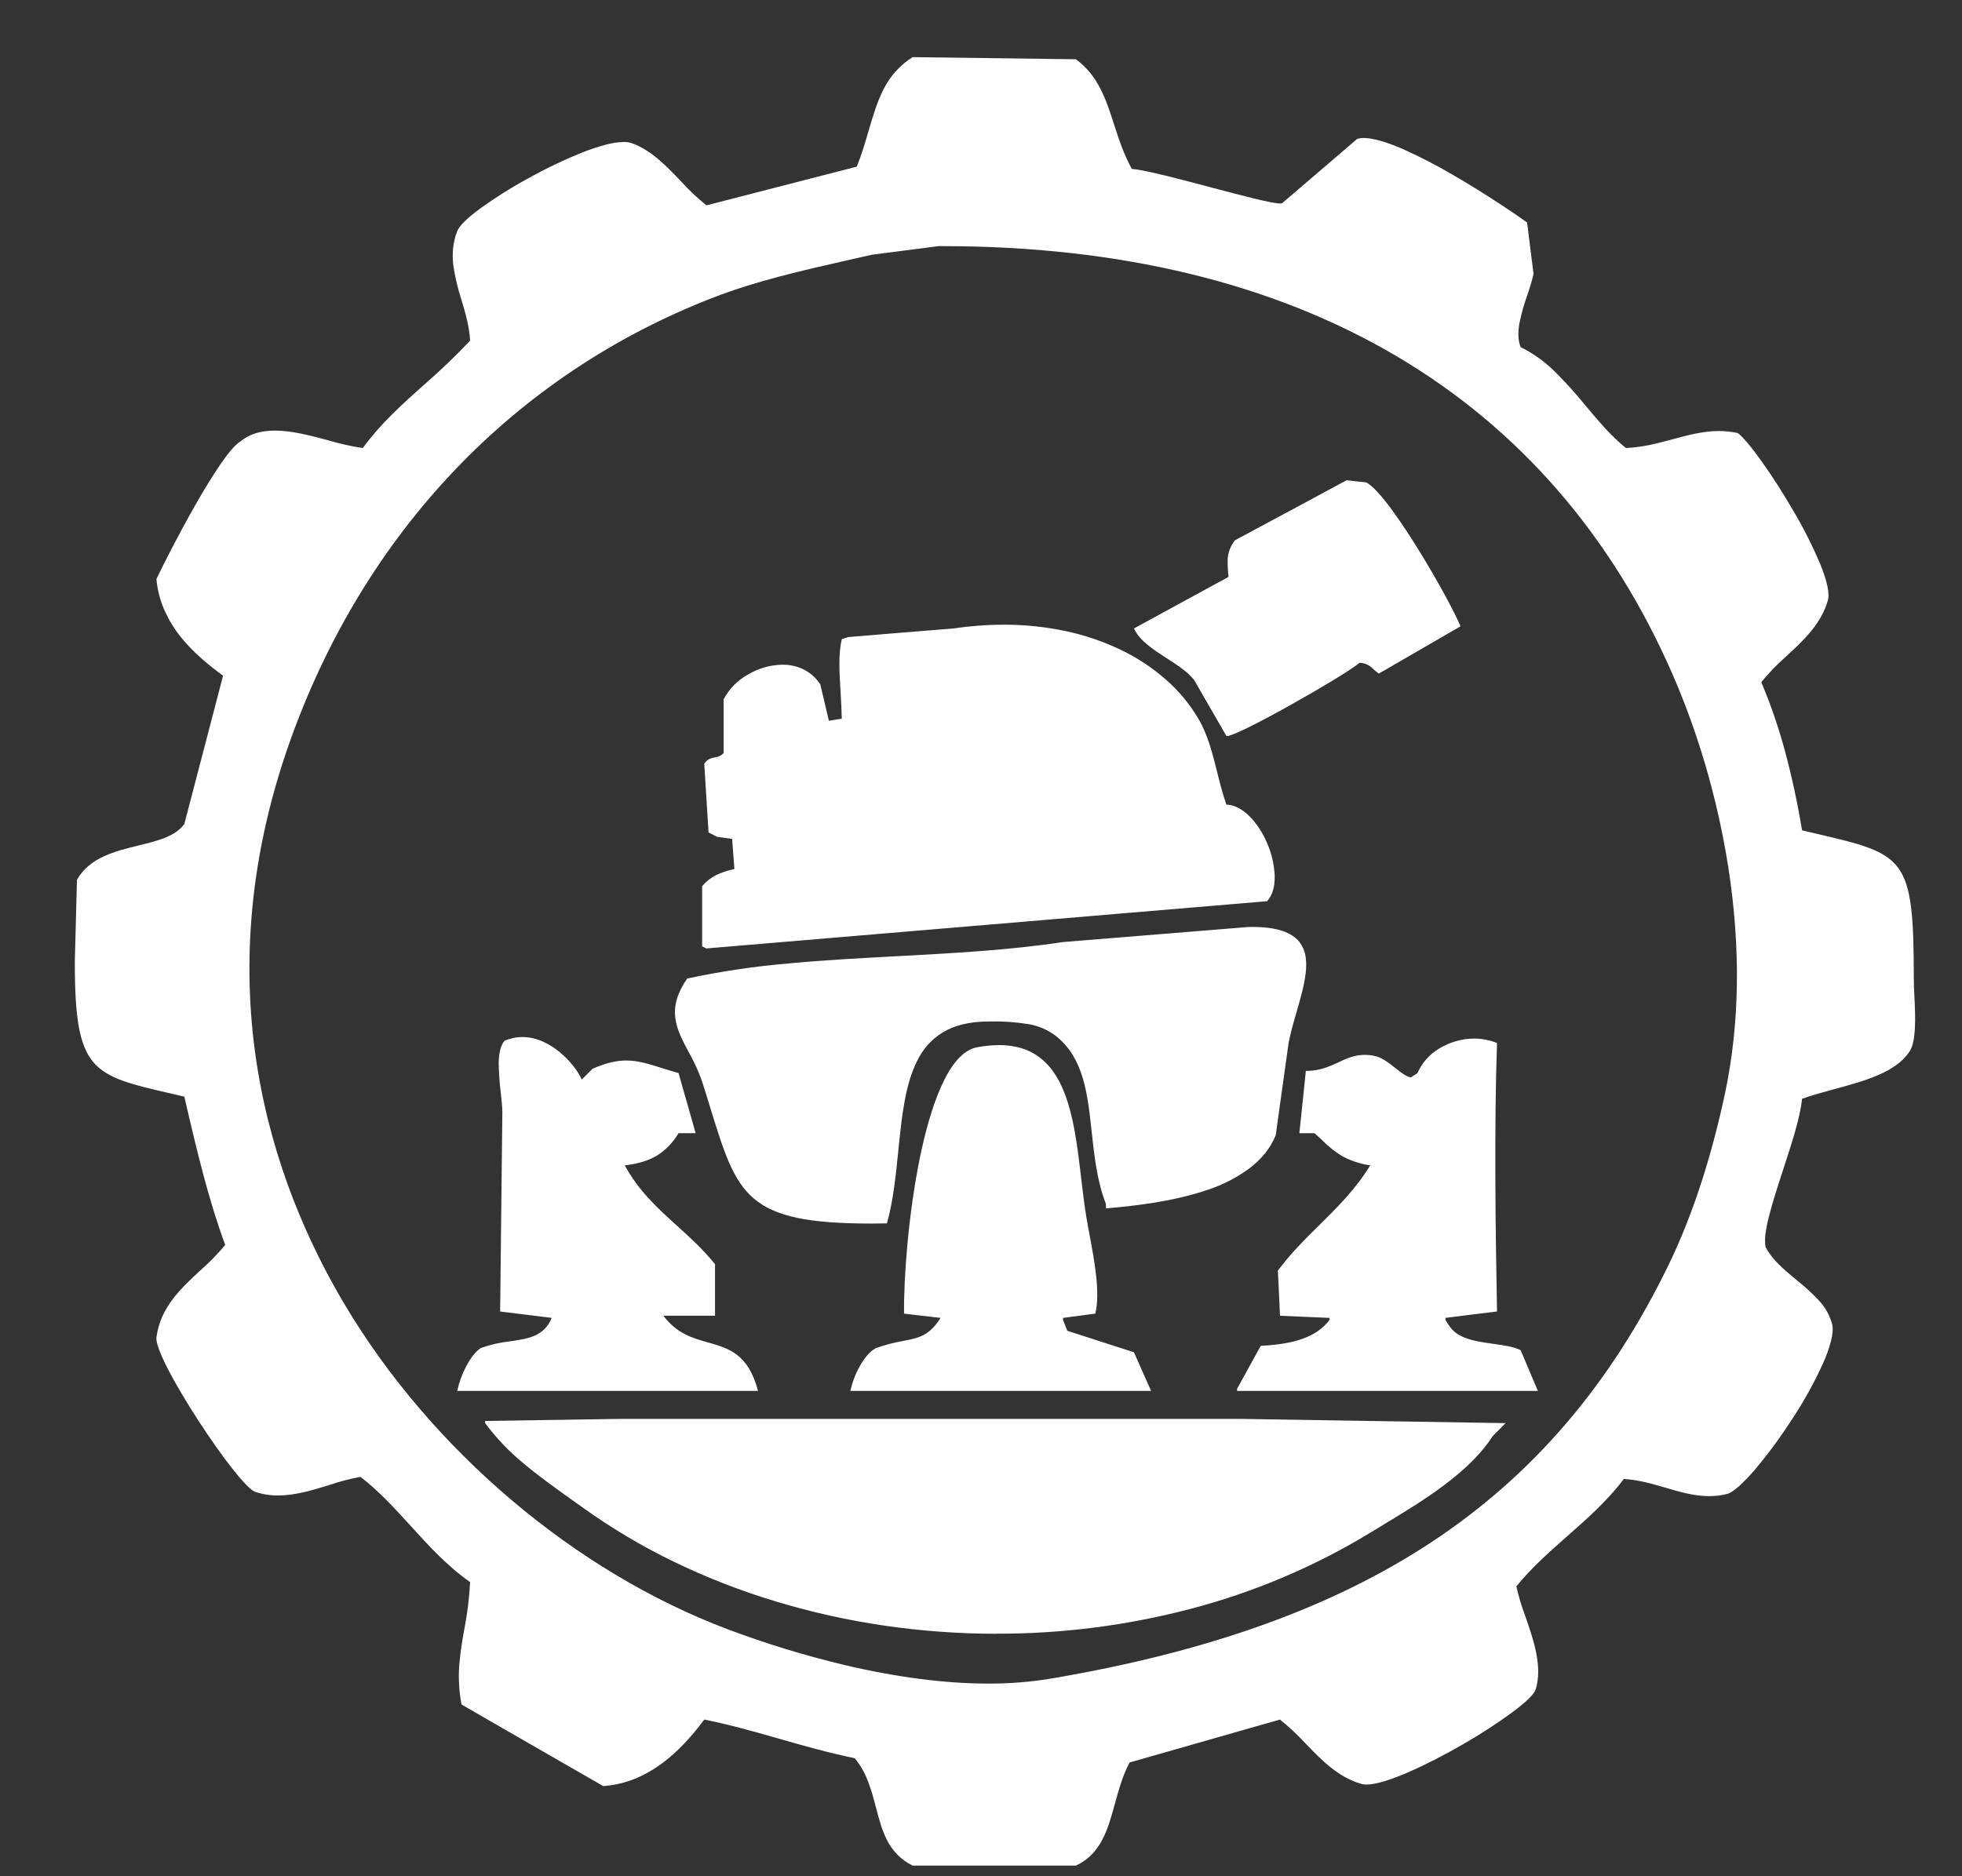 <svg width="23" height="22" viewBox="0 0 23 22" fill="none" xmlns="http://www.w3.org/2000/svg">
<rect x="0" y="0" width="23" height="22" fill="#333333" stroke="none"/>
<path d="M12.613 21.875H10.699C10.632 21.843 10.572 21.8 10.52 21.747C10.473 21.699 10.433 21.644 10.402 21.584C10.34 21.465 10.305 21.332 10.268 21.191C10.215 20.99 10.161 20.782 10.019 20.616C9.705 20.551 9.41 20.467 9.124 20.385C8.828 20.3 8.548 20.221 8.256 20.163C8.097 20.377 7.94 20.541 7.775 20.666C7.676 20.741 7.568 20.804 7.453 20.853C7.332 20.903 7.203 20.934 7.072 20.943L5.926 20.284L5.41 19.986C5.382 19.837 5.373 19.684 5.383 19.532C5.395 19.394 5.414 19.256 5.44 19.12C5.477 18.932 5.501 18.742 5.511 18.551C5.246 18.366 5.027 18.126 4.816 17.894C4.633 17.693 4.444 17.485 4.226 17.317C4.102 17.34 3.979 17.372 3.86 17.413C3.665 17.473 3.463 17.535 3.26 17.535C3.169 17.536 3.079 17.522 2.992 17.493C2.944 17.477 2.85 17.381 2.72 17.216C2.601 17.065 2.461 16.866 2.324 16.655C2.184 16.439 2.059 16.228 1.972 16.06C1.874 15.87 1.826 15.739 1.834 15.68C1.88 15.33 2.119 15.109 2.35 14.895C2.455 14.803 2.552 14.704 2.64 14.597C2.447 14.076 2.309 13.502 2.161 12.859C2.111 12.848 2.062 12.836 2.02 12.826C1.546 12.717 1.26 12.652 1.092 12.452C1.009 12.352 0.955 12.218 0.922 12.029C0.891 11.851 0.877 11.617 0.877 11.273C0.881 11.111 0.885 10.949 0.89 10.787L0.89 10.78C0.894 10.625 0.898 10.47 0.902 10.316C0.938 10.253 0.984 10.198 1.039 10.152C1.093 10.107 1.152 10.07 1.216 10.042C1.343 9.982 1.485 9.948 1.622 9.914C1.845 9.86 2.056 9.809 2.161 9.661L2.303 9.118C2.407 8.72 2.511 8.321 2.615 7.923C2.464 7.812 2.27 7.659 2.115 7.464C2.04 7.37 1.978 7.267 1.929 7.158C1.877 7.041 1.845 6.917 1.834 6.79C1.981 6.476 2.578 5.321 2.816 5.178C2.921 5.091 3.053 5.049 3.222 5.049C3.422 5.049 3.639 5.107 3.848 5.163C3.981 5.203 4.115 5.233 4.252 5.253C4.357 5.112 4.473 4.98 4.599 4.856C4.723 4.733 4.855 4.615 4.983 4.501C5.167 4.341 5.343 4.172 5.511 3.994C5.502 3.828 5.455 3.667 5.408 3.511C5.366 3.383 5.335 3.251 5.315 3.117C5.306 3.051 5.305 2.983 5.311 2.917C5.318 2.846 5.334 2.776 5.36 2.71C5.383 2.649 5.479 2.555 5.637 2.439C5.814 2.312 5.999 2.196 6.19 2.092C6.392 1.979 6.601 1.879 6.815 1.792C6.905 1.756 6.998 1.725 7.092 1.699C7.163 1.679 7.236 1.667 7.31 1.665C7.341 1.664 7.371 1.668 7.4 1.677C7.63 1.756 7.809 1.944 7.982 2.125C8.074 2.227 8.174 2.321 8.281 2.408L10.044 1.954C10.102 1.809 10.143 1.668 10.183 1.532C10.234 1.357 10.283 1.192 10.358 1.046C10.435 0.891 10.553 0.761 10.699 0.67L12.464 0.693L12.613 0.695C12.675 0.741 12.732 0.795 12.781 0.855C12.826 0.912 12.866 0.974 12.899 1.039C12.966 1.169 13.012 1.309 13.059 1.457C13.115 1.629 13.172 1.806 13.268 1.98C13.444 1.997 13.837 2.102 14.218 2.203C14.574 2.297 14.911 2.386 15.007 2.386C15.015 2.387 15.023 2.386 15.031 2.382L15.912 1.627C15.936 1.621 15.961 1.618 15.986 1.618C16.093 1.618 16.248 1.662 16.446 1.748C16.645 1.837 16.838 1.937 17.026 2.047C17.432 2.282 17.796 2.532 17.902 2.609C17.918 2.742 17.935 2.874 17.951 3.006L17.96 3.073L17.977 3.214C17.957 3.296 17.933 3.378 17.905 3.458C17.867 3.563 17.837 3.67 17.814 3.779C17.791 3.898 17.796 3.994 17.826 4.07C17.979 4.146 18.118 4.247 18.238 4.368C18.361 4.491 18.477 4.621 18.587 4.756C18.735 4.933 18.888 5.115 19.06 5.253C19.257 5.245 19.436 5.197 19.609 5.15C19.792 5.101 19.965 5.054 20.151 5.054C20.224 5.054 20.298 5.062 20.37 5.077C20.426 5.116 20.524 5.232 20.647 5.404C20.77 5.575 20.903 5.783 21.023 5.99C21.142 6.19 21.246 6.398 21.337 6.611C21.42 6.816 21.451 6.961 21.427 7.042C21.348 7.317 21.143 7.508 20.944 7.692C20.837 7.786 20.737 7.888 20.647 7.999C20.761 8.268 20.855 8.545 20.93 8.827C21.005 9.105 21.071 9.411 21.125 9.736C21.181 9.749 21.235 9.762 21.282 9.773C21.808 9.896 22.097 9.963 22.254 10.179C22.409 10.393 22.435 10.751 22.435 11.474C22.435 11.536 22.438 11.609 22.442 11.686C22.448 11.802 22.454 11.935 22.448 12.05C22.442 12.183 22.421 12.274 22.385 12.33C22.342 12.393 22.289 12.447 22.227 12.49C22.16 12.537 22.088 12.577 22.012 12.608C21.855 12.676 21.674 12.725 21.499 12.772C21.365 12.809 21.238 12.843 21.125 12.884C21.103 13.106 21 13.419 20.901 13.722C20.839 13.912 20.781 14.091 20.741 14.248C20.722 14.318 20.707 14.39 20.697 14.462C20.689 14.515 20.689 14.569 20.697 14.622C20.738 14.698 20.791 14.767 20.854 14.827C20.917 14.89 20.99 14.95 21.061 15.009C21.152 15.081 21.238 15.16 21.318 15.244C21.395 15.324 21.45 15.422 21.478 15.529C21.489 15.577 21.485 15.643 21.464 15.726C21.439 15.82 21.406 15.911 21.365 15.999C21.262 16.224 21.141 16.441 21.004 16.647C20.872 16.852 20.728 17.048 20.571 17.234C20.512 17.303 20.45 17.368 20.383 17.429C20.325 17.48 20.278 17.51 20.244 17.518C20.176 17.535 20.106 17.543 20.036 17.543C19.861 17.543 19.697 17.495 19.524 17.444C19.368 17.399 19.207 17.351 19.035 17.342C18.845 17.596 18.605 17.808 18.373 18.012C18.166 18.195 17.951 18.384 17.776 18.601C17.802 18.719 17.837 18.835 17.88 18.948C17.976 19.226 18.086 19.54 18.002 19.81C17.985 19.865 17.889 19.959 17.724 20.081C17.539 20.216 17.347 20.34 17.148 20.454C16.754 20.681 16.251 20.925 16.019 20.925C16 20.925 15.981 20.923 15.962 20.918C15.691 20.843 15.494 20.64 15.303 20.442C15.211 20.342 15.111 20.248 15.005 20.163L14.73 20.241L13.242 20.666C13.161 20.818 13.115 20.986 13.07 21.148C12.987 21.451 12.908 21.738 12.613 21.875L12.613 21.875ZM11.046 2.886H11.001L10.563 2.943L10.22 2.987C10.132 3.007 10.044 3.027 9.959 3.046C9.394 3.174 8.861 3.295 8.357 3.491C6.028 4.394 4.266 6.245 3.395 8.704C2.385 11.559 3.188 13.864 4.04 15.295C5.058 17.005 6.738 18.429 8.533 19.105C8.979 19.273 9.435 19.412 9.899 19.523C10.513 19.668 11.081 19.741 11.587 19.741C11.83 19.742 12.072 19.723 12.311 19.684C14.159 19.372 15.621 18.848 16.78 18.083C17.973 17.296 18.883 16.23 19.564 14.824C19.836 14.262 20.056 13.592 20.219 12.834C20.394 12.017 20.408 11.121 20.261 10.173C20.197 9.764 20.106 9.359 19.989 8.961C19.885 8.608 19.76 8.261 19.614 7.923C18.183 4.628 15.22 2.886 11.046 2.886ZM11.684 19.157C11.245 19.157 10.806 19.125 10.371 19.062C9.94 18.999 9.515 18.905 9.099 18.779C8.688 18.656 8.289 18.5 7.903 18.314C7.524 18.131 7.162 17.915 6.82 17.669C6.772 17.634 6.722 17.599 6.674 17.565H6.674C6.495 17.437 6.311 17.305 6.142 17.163C5.971 17.024 5.819 16.864 5.687 16.687V16.662L7.159 16.639L7.324 16.637H14.527L17.65 16.687L17.499 16.838C17.378 17.029 17.192 17.217 16.931 17.413C16.704 17.584 16.448 17.739 16.222 17.875L16.22 17.877C16.165 17.91 16.114 17.941 16.063 17.972C15.409 18.37 14.7 18.67 13.96 18.864C13.217 19.059 12.452 19.158 11.684 19.156V19.157ZM18.028 16.309H14.502V16.284L14.559 16.181C14.632 16.047 14.705 15.914 14.779 15.781C14.978 15.77 15.129 15.746 15.255 15.703C15.401 15.653 15.508 15.58 15.585 15.478V15.453L15.537 15.451L15.005 15.428C15.002 15.346 14.998 15.264 14.994 15.181C14.989 15.087 14.985 14.993 14.98 14.899C15.127 14.7 15.299 14.53 15.465 14.366C15.675 14.159 15.892 13.944 16.063 13.665C15.946 13.648 15.832 13.61 15.728 13.553C15.649 13.504 15.575 13.445 15.509 13.379L15.509 13.378C15.478 13.35 15.445 13.319 15.409 13.287H15.232C15.244 13.173 15.256 13.058 15.268 12.944L15.273 12.897L15.308 12.557H15.31C15.461 12.557 15.565 12.514 15.676 12.463L15.691 12.456C15.787 12.411 15.877 12.369 15.998 12.369C16.037 12.369 16.076 12.373 16.113 12.381C16.197 12.397 16.282 12.464 16.357 12.523C16.425 12.577 16.489 12.628 16.542 12.633L16.553 12.625L16.56 12.62L16.617 12.582C16.669 12.463 16.757 12.363 16.869 12.296C16.93 12.259 16.994 12.23 17.062 12.21C17.133 12.189 17.206 12.178 17.279 12.178C17.372 12.178 17.463 12.195 17.549 12.23C17.515 13.236 17.531 14.382 17.549 15.378L17.247 15.415L16.945 15.453V15.478C16.961 15.504 16.978 15.529 16.995 15.554C17.095 15.7 17.303 15.729 17.504 15.757C17.626 15.774 17.741 15.79 17.826 15.831C17.893 15.99 17.96 16.15 18.028 16.309ZM13.494 16.309H9.969C9.991 16.208 10.028 16.11 10.079 16.02C10.104 15.974 10.134 15.93 10.168 15.89C10.197 15.856 10.231 15.827 10.271 15.806C10.374 15.77 10.481 15.742 10.589 15.723C10.771 15.688 10.892 15.665 11.026 15.453L10.724 15.418L10.598 15.403C10.593 14.983 10.649 14.232 10.784 13.573C10.898 13.019 11.107 12.344 11.454 12.28C11.539 12.264 11.626 12.255 11.712 12.254C11.801 12.254 11.889 12.266 11.973 12.29C12.047 12.312 12.116 12.347 12.178 12.392C12.238 12.436 12.291 12.489 12.335 12.549C12.381 12.612 12.421 12.68 12.452 12.752C12.584 13.048 12.631 13.441 12.675 13.822C12.694 13.98 12.713 14.144 12.739 14.295C12.748 14.352 12.76 14.415 12.773 14.482V14.482C12.829 14.782 12.9 15.154 12.84 15.403L12.69 15.423L12.462 15.453V15.478L12.464 15.484C12.48 15.524 12.496 15.564 12.512 15.604L12.883 15.724L13.293 15.856C13.349 15.982 13.404 16.107 13.46 16.233L13.469 16.252L13.494 16.309ZM8.886 16.309H5.36C5.381 16.21 5.416 16.115 5.463 16.025C5.501 15.952 5.561 15.855 5.637 15.806C5.747 15.767 5.861 15.741 5.978 15.728C6.192 15.697 6.377 15.671 6.468 15.453L6.266 15.428L5.863 15.378C5.868 14.987 5.872 14.597 5.876 14.207C5.88 13.816 5.884 13.426 5.889 13.036C5.888 12.975 5.879 12.895 5.87 12.81C5.856 12.696 5.848 12.58 5.846 12.465C5.849 12.339 5.871 12.254 5.914 12.204C5.98 12.175 6.052 12.16 6.125 12.16C6.307 12.16 6.462 12.255 6.559 12.335C6.618 12.383 6.671 12.437 6.718 12.497C6.758 12.546 6.793 12.6 6.82 12.658L6.834 12.644L6.946 12.532C7.096 12.466 7.222 12.435 7.342 12.435C7.479 12.435 7.602 12.474 7.757 12.523C7.818 12.542 7.882 12.562 7.954 12.582L8.045 12.901L8.053 12.928L8.087 13.048L8.155 13.287H7.954C7.894 13.391 7.81 13.48 7.709 13.545C7.609 13.607 7.487 13.645 7.324 13.665C7.402 13.807 7.498 13.938 7.608 14.056C7.713 14.171 7.829 14.275 7.94 14.376C8.091 14.513 8.247 14.654 8.382 14.824V15.428H7.777C7.932 15.636 8.119 15.69 8.3 15.741C8.543 15.81 8.773 15.876 8.886 16.309ZM10.213 14.347C9.837 14.347 9.56 14.325 9.344 14.28C9.126 14.233 8.965 14.162 8.839 14.055C8.591 13.846 8.487 13.508 8.329 12.998V12.997C8.298 12.898 8.267 12.794 8.231 12.683C8.189 12.561 8.135 12.444 8.071 12.332C8.001 12.2 7.934 12.075 7.917 11.94C7.897 11.789 7.941 11.641 8.055 11.474C8.451 11.389 8.852 11.33 9.255 11.296C9.669 11.257 10.1 11.234 10.516 11.212C11.166 11.177 11.839 11.141 12.462 11.046L14.628 10.87C14.646 10.869 14.664 10.869 14.682 10.869C14.963 10.869 15.145 10.929 15.238 11.052C15.273 11.1 15.296 11.156 15.305 11.215C15.314 11.28 15.315 11.347 15.306 11.412C15.29 11.553 15.244 11.713 15.199 11.867C15.164 11.988 15.128 12.113 15.106 12.229L15.02 12.844L14.955 13.312C14.923 13.389 14.88 13.461 14.828 13.526C14.774 13.591 14.713 13.65 14.646 13.7C14.498 13.809 14.335 13.893 14.161 13.95C13.761 14.089 13.287 14.142 12.965 14.169V14.119C12.859 13.845 12.828 13.551 12.797 13.267C12.75 12.828 12.705 12.413 12.386 12.154C12.291 12.079 12.178 12.029 12.059 12.009C11.912 11.985 11.763 11.974 11.615 11.978C11.603 11.978 11.592 11.978 11.58 11.978C11.479 11.977 11.379 11.989 11.281 12.012C11.199 12.032 11.121 12.064 11.049 12.107C10.918 12.188 10.814 12.306 10.749 12.445C10.685 12.573 10.638 12.726 10.602 12.927C10.57 13.105 10.551 13.292 10.531 13.489C10.502 13.779 10.472 14.079 10.397 14.345C10.333 14.346 10.271 14.347 10.213 14.347ZM8.281 11.121L8.278 11.12L8.275 11.119L8.231 11.096V10.391C8.275 10.338 8.33 10.295 8.391 10.263C8.46 10.23 8.533 10.205 8.609 10.19C8.604 10.131 8.6 10.073 8.596 10.014L8.595 10.007C8.591 9.95 8.587 9.894 8.583 9.837L8.449 9.818L8.44 9.817L8.407 9.812L8.357 9.787L8.306 9.761L8.281 9.359L8.256 8.956C8.291 8.899 8.337 8.89 8.381 8.88C8.42 8.877 8.456 8.859 8.483 8.83V8.2C8.546 8.08 8.643 7.98 8.762 7.913C8.886 7.838 9.027 7.796 9.172 7.794C9.256 7.793 9.34 7.811 9.416 7.847C9.497 7.887 9.566 7.948 9.616 8.024C9.65 8.166 9.683 8.309 9.717 8.452L9.792 8.439L9.868 8.427C9.866 8.323 9.86 8.218 9.854 8.117C9.84 7.888 9.826 7.671 9.868 7.495L9.893 7.487L9.897 7.485L9.943 7.47L10.56 7.419L11.177 7.369C11.372 7.34 11.568 7.325 11.765 7.325C12.013 7.324 12.26 7.35 12.503 7.402C12.725 7.45 12.941 7.524 13.146 7.623C13.335 7.714 13.511 7.831 13.669 7.97C13.819 8.101 13.947 8.256 14.048 8.427C14.158 8.613 14.21 8.822 14.266 9.043C14.297 9.171 14.331 9.302 14.376 9.434C14.468 9.437 14.563 9.486 14.651 9.574C14.739 9.666 14.808 9.774 14.856 9.891C14.908 10.011 14.937 10.139 14.943 10.269C14.946 10.397 14.915 10.5 14.854 10.567L11.545 10.846L8.281 11.121ZM14.385 8.63C14.382 8.63 14.379 8.63 14.376 8.628L14.118 8.181L13.998 7.973C13.922 7.876 13.797 7.795 13.675 7.717C13.519 7.616 13.358 7.512 13.293 7.369L14.14 6.907L14.401 6.765C14.392 6.652 14.386 6.579 14.396 6.517C14.407 6.451 14.435 6.389 14.476 6.336L14.961 6.075L15.193 5.951L15.786 5.631L15.848 5.638L15.899 5.644L16.013 5.656C16.164 5.725 16.456 6.169 16.617 6.427C16.856 6.812 17.061 7.196 17.121 7.344L16.625 7.631L16.164 7.898C16.139 7.88 16.115 7.86 16.092 7.84C16.072 7.818 16.048 7.801 16.021 7.79C15.995 7.778 15.966 7.772 15.937 7.772C15.849 7.849 15.474 8.073 15.149 8.255C14.826 8.437 14.455 8.63 14.385 8.63Z" fill="white"/>
</svg>
